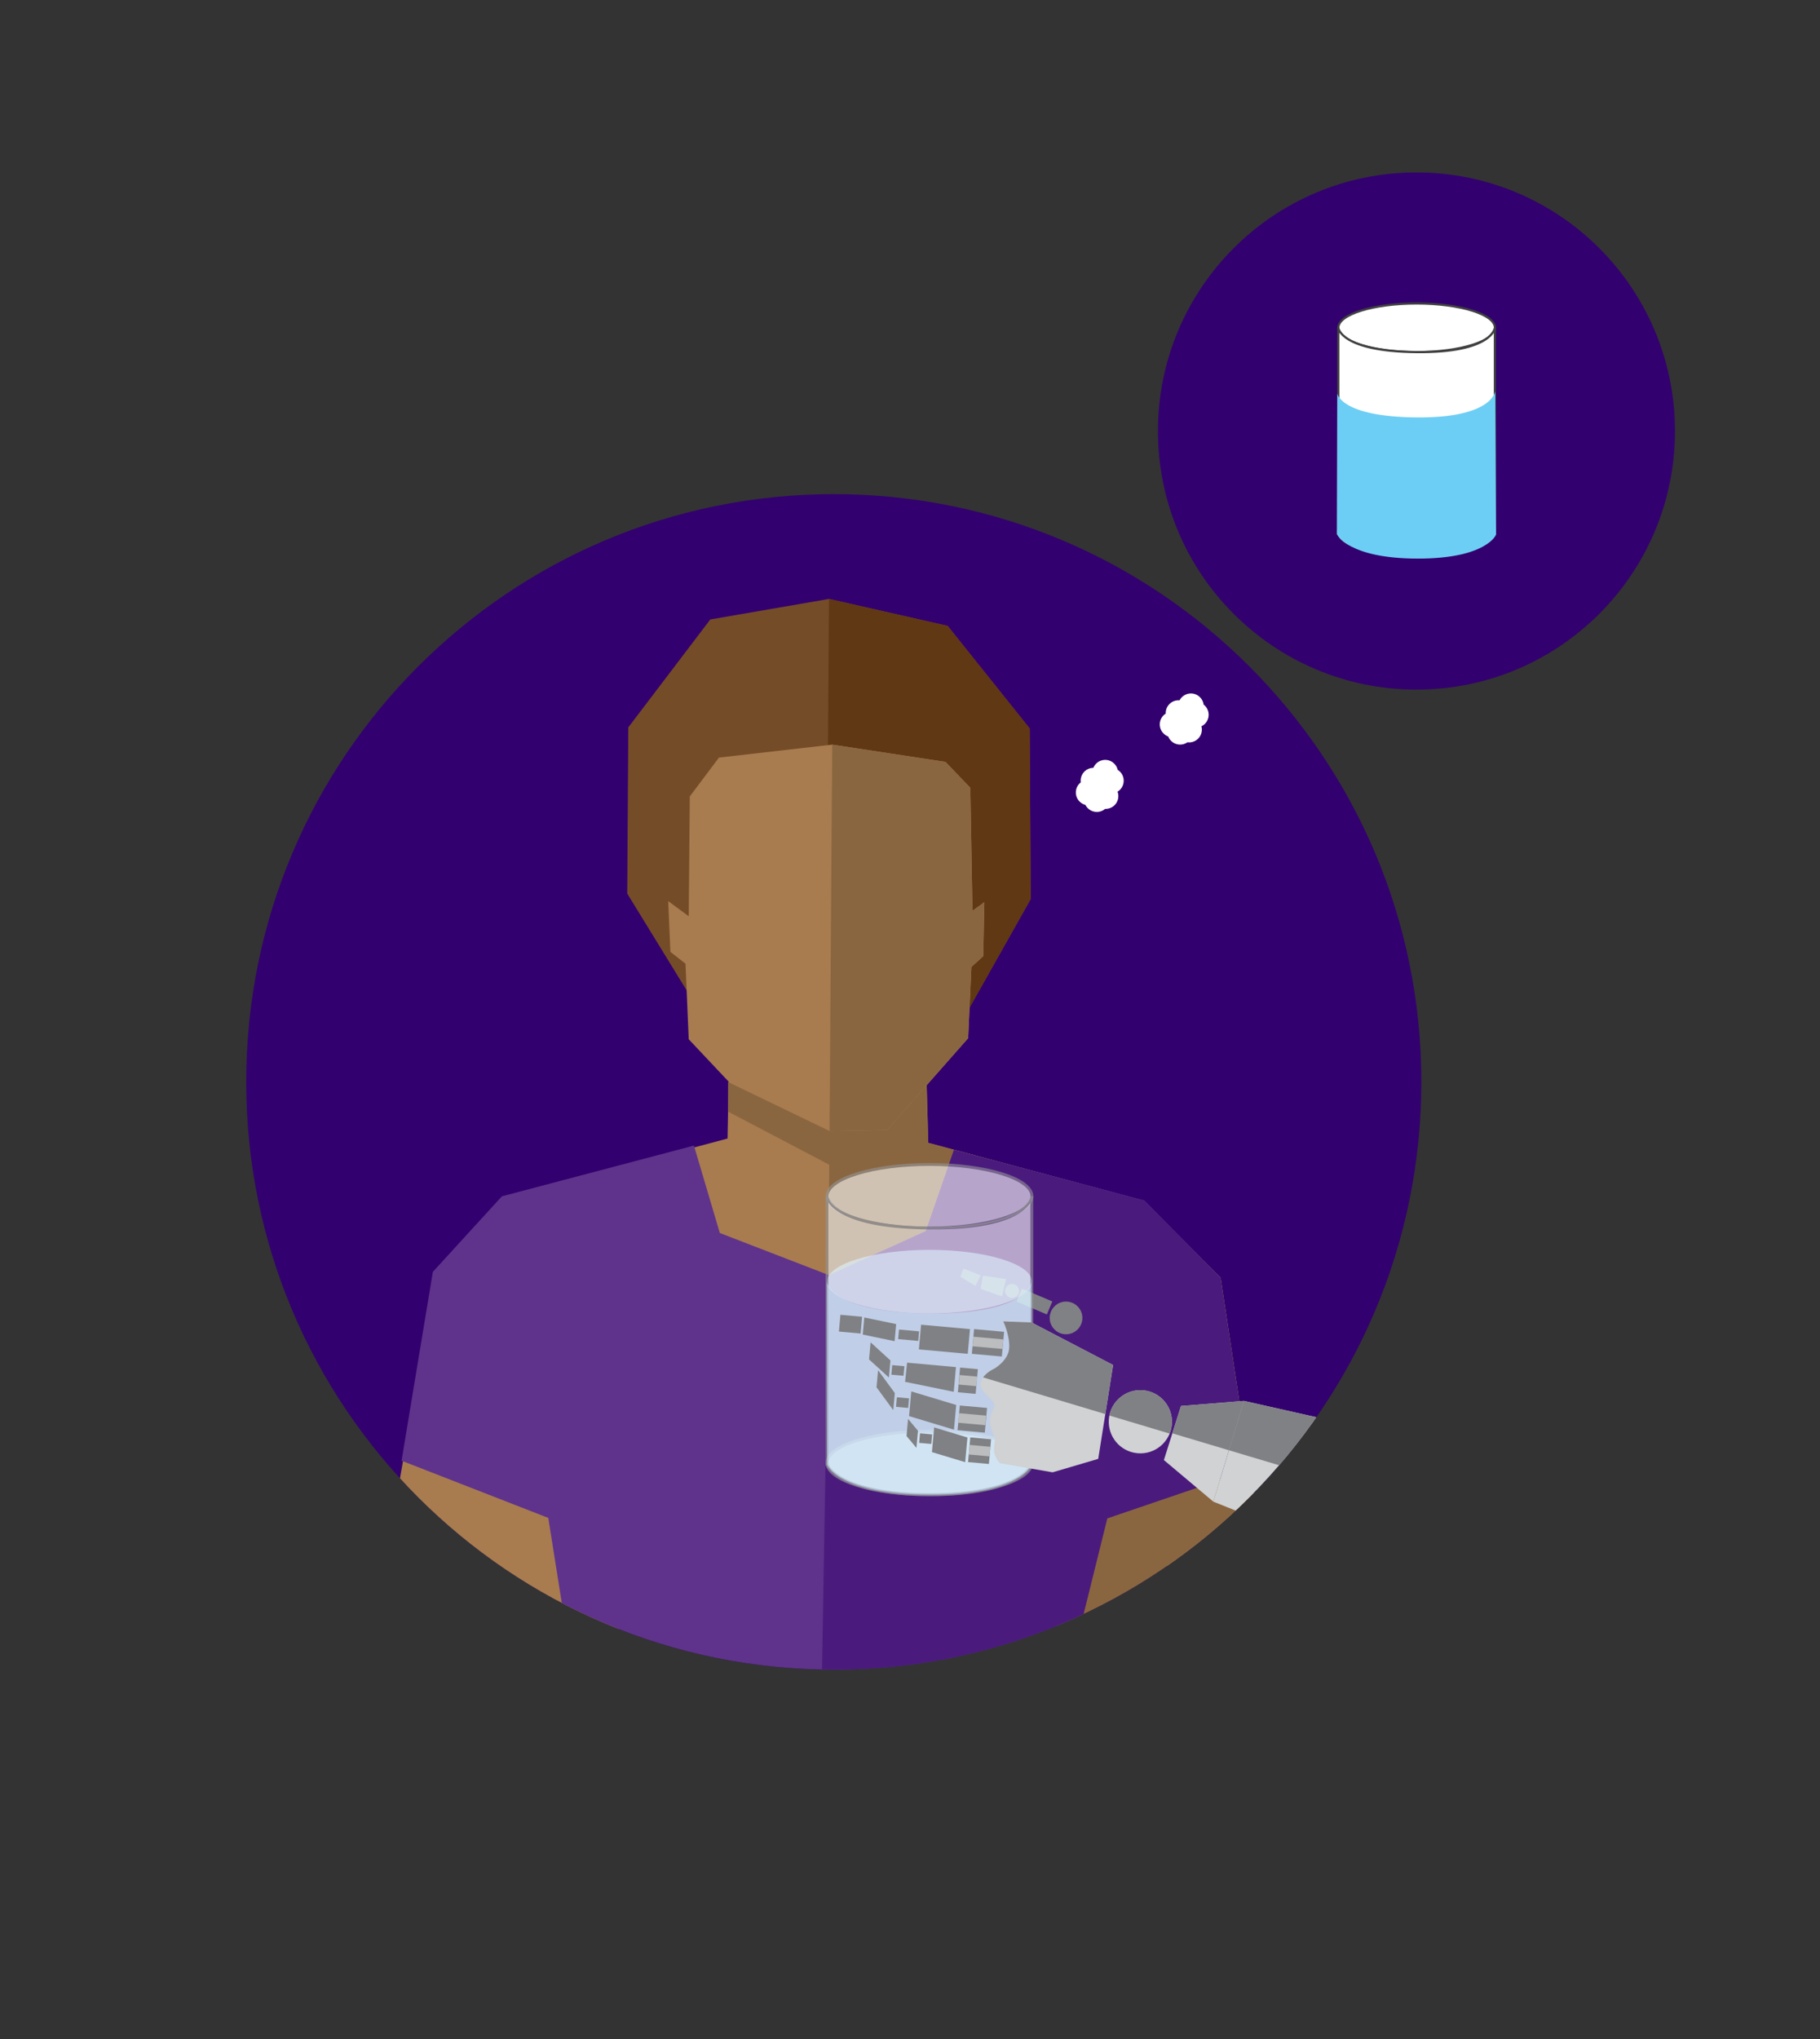 <?xml version="1.0" encoding="utf-8"?>
<!-- Generator: Adobe Illustrator 16.0.0, SVG Export Plug-In . SVG Version: 6.00 Build 0)  -->
<!DOCTYPE svg PUBLIC "-//W3C//DTD SVG 1.1//EN" "http://www.w3.org/Graphics/SVG/1.1/DTD/svg11.dtd">
<svg version="1.1" id="Layer_1" xmlns="http://www.w3.org/2000/svg" xmlns:xlink="http://www.w3.org/1999/xlink" x="0px" y="0px"
	 width="225px" height="252px" viewBox="0 0 225 252" enable-background="new 0 0 225 252" xml:space="preserve">
<rect x="0" y="0" width="225" height="252" fill="#333333" stroke="none"/>
<g>
	<path fill="#33006F" d="M175.715,133.709c0,40.117-32.521,72.639-72.639,72.639s-72.638-32.521-72.638-72.639
		s32.521-72.638,72.638-72.638S175.715,93.592,175.715,133.709"/>
	<path fill="#FFFFFF" d="M134.626,100.015c0.603,0.468,1.436,0.433,1.996-0.041c0.49,0.015,0.979-0.196,1.302-0.612
		c0.349-0.447,0.418-1.023,0.236-1.521c0.159-0.097,0.305-0.224,0.426-0.38c0.537-0.692,0.412-1.688-0.279-2.225
		c-0.043-0.033-0.086-0.063-0.131-0.092c-0.079-0.344-0.271-0.662-0.572-0.896c-0.69-0.537-1.687-0.412-2.224,0.28
		c-0.09,0.114-0.161,0.238-0.214,0.367c-0.466,0.006-0.926,0.217-1.234,0.612c-0.271,0.351-0.374,0.776-0.318,1.185
		c-0.103,0.078-0.195,0.172-0.278,0.277c-0.537,0.691-0.412,1.688,0.279,2.225c0.174,0.135,0.367,0.229,0.568,0.282
		C134.286,99.681,134.434,99.865,134.626,100.015"/>
	<path fill="#FFFFFF" d="M144.809,91.596c0.557,0.522,1.39,0.565,1.991,0.146c0.486,0.061,0.993-0.104,1.354-0.486
		c0.389-0.414,0.513-0.98,0.378-1.492c0.168-0.082,0.324-0.195,0.46-0.34c0.599-0.638,0.568-1.641-0.069-2.24
		c-0.039-0.037-0.08-0.071-0.122-0.104c-0.046-0.349-0.208-0.685-0.484-0.945c-0.639-0.6-1.642-0.568-2.241,0.069
		c-0.101,0.106-0.183,0.224-0.247,0.347c-0.465-0.039-0.942,0.127-1.286,0.494c-0.303,0.321-0.445,0.737-0.429,1.147
		c-0.109,0.069-0.211,0.153-0.304,0.251c-0.6,0.638-0.568,1.643,0.068,2.24c0.161,0.152,0.346,0.264,0.541,0.334
		C144.502,91.231,144.632,91.428,144.809,91.596"/>
	<path fill="#33006F" d="M207.071,53.271c0,17.65-14.308,31.959-31.959,31.959c-17.649,0-31.959-14.309-31.959-31.959
		c0-17.649,14.31-31.959,31.959-31.959C192.764,21.312,207.071,35.622,207.071,53.271"/>
	<g>
		<defs>
			<rect id="SVGID_1_" x="165.312" y="37.373" width="19.64" height="6.278"/>
		</defs>
		<clipPath id="SVGID_2_">
			<use xlink:href="#SVGID_1_"  overflow="visible"/>
		</clipPath>
		<path clip-path="url(#SVGID_2_)" fill="#FFFFFF" d="M184.817,40.512c0,1.66-4.336,3.005-9.685,3.005
			c-5.35,0-9.686-1.345-9.686-3.005c0-1.658,4.336-3.004,9.686-3.004C180.481,37.508,184.817,38.854,184.817,40.512"/>
		
			<ellipse clip-path="url(#SVGID_2_)" fill="none" stroke="#404041" stroke-width="0.269" stroke-miterlimit="10" cx="175.132" cy="40.512" rx="9.685" ry="3.005"/>
	</g>
	<path fill="#00B8F1" d="M184.817,48.584c0,1.658-4.336,3.004-9.685,3.004c-5.35,0-9.686-1.346-9.686-3.004
		c0-1.66,4.336-3.004,9.686-3.004C180.481,45.58,184.817,46.924,184.817,48.584"/>
	<g>
		<defs>
			<rect id="SVGID_3_" x="165.312" y="62.573" width="19.64" height="6.277"/>
		</defs>
		<clipPath id="SVGID_4_">
			<use xlink:href="#SVGID_3_"  overflow="visible"/>
		</clipPath>
		<path clip-path="url(#SVGID_4_)" fill="#FFFFFF" d="M184.817,65.712c0,1.659-4.336,3.004-9.685,3.004
			c-5.35,0-9.686-1.345-9.686-3.004s4.336-3.005,9.686-3.005C180.481,62.707,184.817,64.053,184.817,65.712"/>
		
			<ellipse clip-path="url(#SVGID_4_)" fill="none" stroke="#929497" stroke-width="0.269" stroke-miterlimit="10" cx="175.132" cy="65.712" rx="9.685" ry="3.004"/>
	</g>
	<g>
		<defs>
			<rect id="SVGID_5_" x="165.313" y="40.5" width="19.626" height="28.351"/>
		</defs>
		<clipPath id="SVGID_6_">
			<use xlink:href="#SVGID_5_"  overflow="visible"/>
		</clipPath>
		<path clip-path="url(#SVGID_6_)" fill="#FFFFFF" d="M184.806,65.869c0,0-1.042,2.869-9.673,2.847
			c-8.633-0.022-9.686-2.847-9.686-2.847V40.513c0,0,0.291,2.914,9.686,3.004c9.393,0.09,9.673-3.004,9.673-3.004V65.869z"/>
		<path clip-path="url(#SVGID_6_)" fill="none" stroke="#404041" stroke-width="0.268" stroke-miterlimit="10" d="M184.806,65.869
			c0,0-1.042,2.869-9.673,2.847c-8.633-0.022-9.686-2.847-9.686-2.847V40.513c0,0,0.291,2.914,9.686,3.004
			c9.393,0.09,9.673-3.004,9.673-3.004V65.869z"/>
	</g>
	<path fill="#6DCEF5" d="M184.952,66.06c0,0-1.112,2.998-9.743,2.976c-8.632-0.022-9.936-3.023-9.936-3.023l0.049-17.375
		c0,0,0.394,2.861,9.787,2.951c9.395,0.089,9.746-3.239,9.746-3.239L184.952,66.06z"/>
	<g>
		<defs>
			<path id="SVGID_7_" d="M30.438,133.709c0,40.117,32.521,72.639,72.638,72.639s72.638-32.521,72.638-72.639
				s-32.521-72.638-72.638-72.638S30.438,93.592,30.438,133.709"/>
		</defs>
		<clipPath id="SVGID_8_">
			<use xlink:href="#SVGID_7_"  overflow="visible"/>
		</clipPath>
		<polygon clip-path="url(#SVGID_8_)" fill="#A87C4F" points="47.882,191.529 53.935,157.384 62.471,148.048 89.946,140.712 
			90.213,126.041 114.354,126.307 114.754,141.245 141.438,148.398 150.899,157.918 156.102,192.195 70.353,202.026 		"/>
		<polygon clip-path="url(#SVGID_8_)" fill="#8A6640" points="102.652,125.968 114.354,126.307 114.755,141.245 141.437,148.398 
			150.899,157.917 156.101,192.195 133.105,201.804 102.15,191.927 		"/>
		<polygon clip-path="url(#SVGID_8_)" fill="#754C28" points="102.483,74.023 117.154,77.357 127.292,90.029 127.425,111.103 
			118.488,126.974 85.812,123.906 77.543,110.436 77.676,89.896 87.812,76.558 		"/>
		<polygon clip-path="url(#SVGID_8_)" fill="#603813" points="102.483,74.023 117.154,77.357 127.292,90.029 127.425,111.103 
			118.488,126.974 102.145,125.439 		"/>
		<polygon clip-path="url(#SVGID_8_)" fill="#A87C4F" points="85.145,128.441 84.745,119.105 82.878,117.639 82.61,111.369 
			85.145,113.236 85.277,98.432 88.88,93.631 102.884,92.029 116.889,94.163 119.956,97.364 120.223,112.569 121.689,111.502 
			121.557,118.172 120.09,119.506 119.688,128.309 109.686,139.645 95.947,139.911 		"/>
		<polygon clip-path="url(#SVGID_8_)" fill="#5F338B" points="102.46,157.588 114.464,152.119 117.933,142.115 141.474,148.385 
			150.476,157.721 154.077,181.462 136.472,187.464 129.577,215.281 72.146,215.06 67.782,187.598 49.644,180.529 53.512,157.188 
			62.047,147.852 85.788,141.582 88.989,152.386 		"/>
		<polygon clip-path="url(#SVGID_8_)" fill="#8A6640" points="102.884,92.029 116.889,94.164 119.956,97.364 120.223,112.569 
			121.689,111.502 121.557,118.172 120.09,119.504 119.688,128.308 109.686,139.645 102.551,139.783 		"/>
		<polygon clip-path="url(#SVGID_8_)" fill="#4A1B7D" points="102.449,157.641 114.453,152.172 117.933,142.116 141.466,148.373 
			150.899,157.917 154.5,181.658 136.895,187.66 130.001,215.479 101.471,215.256 		"/>
		<polygon clip-path="url(#SVGID_8_)" fill="#8A6640" points="102.652,139.826 90.014,133.729 90.014,137.388 102.792,144.096 		"/>
		<path clip-path="url(#SVGID_8_)" fill="#808184" d="M125.979,159.621c-0.043,0.476-0.463,0.826-0.938,0.783
			s-0.826-0.463-0.783-0.938s0.463-0.826,0.938-0.783S126.022,159.146,125.979,159.621"/>
		
			<rect x="125.926" y="159.924" transform="matrix(0.921 0.39 -0.39 0.921 72.739 -37.143)" clip-path="url(#SVGID_8_)" fill="#808184" width="4.072" height="1.742"/>
		<polygon clip-path="url(#SVGID_8_)" fill="#808184" points="123.879,160.226 121.229,159.294 121.515,157.666 124.376,158.074 		
			"/>
		<polygon clip-path="url(#SVGID_8_)" fill="#808184" points="120.608,158.926 118.714,157.795 119.118,156.785 121.233,157.613 		
			"/>
		<g opacity="0.6" clip-path="url(#SVGID_8_)">
			<g>
				<defs>
					<rect id="SVGID_9_" x="102.064" y="143.739" width="25.688" height="8.211"/>
				</defs>
				<clipPath id="SVGID_10_">
					<use xlink:href="#SVGID_9_"  overflow="visible"/>
				</clipPath>
				<path clip-path="url(#SVGID_10_)" fill="#FFFFFF" d="M127.576,147.845c0,2.17-5.672,3.929-12.668,3.929
					s-12.668-1.759-12.668-3.929s5.672-3.929,12.668-3.929S127.576,145.675,127.576,147.845"/>
				
					<ellipse clip-path="url(#SVGID_10_)" fill="none" stroke="#929497" stroke-width="0.352" stroke-miterlimit="10" cx="114.908" cy="147.845" rx="12.668" ry="3.929"/>
			</g>
		</g>
		<g opacity="0.6" clip-path="url(#SVGID_8_)">
			<g>
				<defs>
					<rect id="SVGID_11_" x="102.24" y="154.471" width="25.336" height="7.859"/>
				</defs>
				<clipPath id="SVGID_12_">
					<use xlink:href="#SVGID_11_"  overflow="visible"/>
				</clipPath>
				<path clip-path="url(#SVGID_12_)" fill="#ABE0F9" d="M127.576,158.401c0,2.17-5.672,3.929-12.668,3.929
					s-12.668-1.759-12.668-3.929s5.672-3.929,12.668-3.929S127.576,156.231,127.576,158.401"/>
			</g>
		</g>
		<g opacity="0.6" clip-path="url(#SVGID_8_)">
			<g>
				<defs>
					<rect id="SVGID_13_" x="102.064" y="176.699" width="25.688" height="8.211"/>
				</defs>
				<clipPath id="SVGID_14_">
					<use xlink:href="#SVGID_13_"  overflow="visible"/>
				</clipPath>
				<path clip-path="url(#SVGID_14_)" fill="#FFFFFF" d="M127.576,180.805c0,2.17-5.672,3.93-12.668,3.93s-12.668-1.76-12.668-3.93
					s5.672-3.929,12.668-3.929S127.576,178.635,127.576,180.805"/>
				
					<ellipse clip-path="url(#SVGID_14_)" fill="none" stroke="#929497" stroke-width="0.352" stroke-miterlimit="10" cx="114.908" cy="180.805" rx="12.668" ry="3.93"/>
			</g>
		</g>
		<g opacity="0.6" clip-path="url(#SVGID_8_)">
			<g>
				<defs>
					<rect id="SVGID_15_" x="102.065" y="147.827" width="25.671" height="37.082"/>
				</defs>
				<clipPath id="SVGID_16_">
					<use xlink:href="#SVGID_15_"  overflow="visible"/>
				</clipPath>
				<path clip-path="url(#SVGID_16_)" fill="#FFFFFF" d="M127.561,181.01c0,0-1.362,3.754-12.651,3.725
					c-11.29-0.029-12.668-3.725-12.668-3.725v-33.164c0,0,0.381,3.812,12.668,3.928c12.286,0.117,12.651-3.928,12.651-3.928V181.01z
					"/>
				<path clip-path="url(#SVGID_16_)" fill="none" stroke="#929497" stroke-width="0.351" stroke-miterlimit="10" d="
					M127.561,181.01c0,0-1.362,3.754-12.651,3.725c-11.29-0.029-12.668-3.725-12.668-3.725v-33.164c0,0,0.381,3.812,12.668,3.928
					c12.286,0.117,12.651-3.928,12.651-3.928V181.01z"/>
			</g>
		</g>
		<g opacity="0.6" clip-path="url(#SVGID_8_)">
			<g>
				<defs>
					<rect id="SVGID_17_" x="102.211" y="158.401" width="25.351" height="26.333"/>
				</defs>
				<clipPath id="SVGID_18_">
					<use xlink:href="#SVGID_17_"  overflow="visible"/>
				</clipPath>
				<path clip-path="url(#SVGID_18_)" fill="#C6E9FA" d="M127.561,181.01c0,0-1.362,3.754-12.651,3.725
					c-11.29-0.029-12.668-3.725-12.668-3.725l-0.03-22.609c0,0,0.381,3.812,12.668,3.931c12.287,0.117,12.653-3.931,12.653-3.931
					L127.561,181.01z"/>
			</g>
		</g>
		<path clip-path="url(#SVGID_8_)" fill="#D0D2D3" d="M144.867,176.066c-0.193,2.15-2.094,3.734-4.241,3.539
			c-2.149-0.194-3.733-2.094-3.539-4.242s2.094-3.732,4.241-3.538C143.478,172.02,145.062,173.918,144.867,176.066"/>
		<path clip-path="url(#SVGID_8_)" fill="#808184" d="M133.803,163.064c-0.102,1.111-1.083,1.93-2.194,1.83
			c-1.111-0.101-1.93-1.083-1.829-2.193c0.1-1.111,1.082-1.931,2.193-1.83C133.083,160.972,133.902,161.953,133.803,163.064"/>
		<path clip-path="url(#SVGID_8_)" fill="#D0D2D3" d="M137.605,168.701l-10.084-5.258l-3.488-0.133c0,0,0.812,1.702,0.731,3.264
			s-1.801,2.553-1.801,2.553s-1.507,0.648-1.729,1.773c-0.223,1.127,1.742,2.09,1.682,2.748c-0.059,0.657-0.358,0.631-0.51,1.643
			c-0.152,1.013,0.616,2.529,0.616,2.529s-0.218,1.067-0.099,1.742c0.12,0.674,0.671,1.268,0.671,1.268l6.534,1.134l5.642-1.662
			L137.605,168.701z"/>
		
			<rect x="120.24" y="164.433" transform="matrix(0.996 0.09 -0.09 0.996 15.46 -10.333)" clip-path="url(#SVGID_8_)" fill="#808184" width="3.726" height="3.065"/>
		
			<rect x="113.715" y="163.979" transform="matrix(0.996 0.09 -0.09 0.996 15.372 -9.837)" clip-path="url(#SVGID_8_)" fill="#808184" width="6.065" height="3.065"/>
		<polygon clip-path="url(#SVGID_8_)" fill="#808184" points="117.936,176.691 112.385,175.019 112.661,171.967 118.212,173.64 		
			"/>
		<polygon clip-path="url(#SVGID_8_)" fill="#808184" points="119.322,180.709 115.21,179.468 115.486,176.416 119.599,177.656 		
			"/>
		<polygon clip-path="url(#SVGID_8_)" fill="#808184" points="117.906,172.012 111.894,170.78 112.143,168.413 118.183,168.961 		
			"/>
		<polygon clip-path="url(#SVGID_8_)" fill="#808184" points="110.598,165.756 106.659,164.937 106.85,162.826 110.789,163.646 		
			"/>
		<polygon clip-path="url(#SVGID_8_)" fill="#808184" points="109.89,170.247 107.437,168.01 107.628,165.898 110.081,168.137 		"/>
		<polygon clip-path="url(#SVGID_8_)" fill="#808184" points="110.431,174.278 108.362,171.457 108.554,169.346 110.621,172.168 		
			"/>
		<polygon clip-path="url(#SVGID_8_)" fill="#808184" points="113.297,178.942 112.072,177.479 112.262,175.369 113.488,176.832 		
			"/>
		
			<rect x="120.24" y="165.373" transform="matrix(0.996 0.09 -0.09 0.996 15.456 -10.33)" clip-path="url(#SVGID_8_)" fill="#BBBDBF" width="3.727" height="1.187"/>
		
			<rect x="111.062" y="164.426" transform="matrix(0.996 0.09 -0.09 0.996 15.321 -9.445)" clip-path="url(#SVGID_8_)" fill="#808184" width="2.494" height="1.186"/>
		
			<rect x="110.239" y="168.773" transform="matrix(0.996 0.09 -0.09 0.996 15.695 -9.303)" clip-path="url(#SVGID_8_)" fill="#808184" width="1.508" height="1.186"/>
		
			<rect x="110.814" y="172.747" transform="matrix(0.996 0.09 -0.09 0.996 16.055 -9.339)" clip-path="url(#SVGID_8_)" fill="#808184" width="1.508" height="1.186"/>
		
			<rect x="113.67" y="177.198" transform="matrix(0.996 0.09 -0.09 0.996 16.468 -9.578)" clip-path="url(#SVGID_8_)" fill="#808184" width="1.508" height="1.186"/>
		
			<rect x="103.779" y="162.611" transform="matrix(0.996 0.09 -0.09 0.996 15.168 -8.804)" clip-path="url(#SVGID_8_)" fill="#808184" width="2.689" height="2.079"/>
		
			<rect x="118.549" y="169.099" transform="matrix(0.996 0.09 -0.09 0.996 15.838 -10.074)" clip-path="url(#SVGID_8_)" fill="#808184" width="2.203" height="3.065"/>
		
			<rect x="118.548" y="170.038" transform="matrix(0.996 0.09 -0.09 0.996 15.867 -10.089)" clip-path="url(#SVGID_8_)" fill="#BBBDBF" width="2.189" height="1.187"/>
		
			<rect x="118.484" y="173.853" transform="matrix(0.996 0.09 -0.09 0.996 16.294 -10.116)" clip-path="url(#SVGID_8_)" fill="#808184" width="3.381" height="3.064"/>
		
			<rect x="118.483" y="174.792" transform="matrix(0.996 0.09 -0.09 0.996 16.27 -10.102)" clip-path="url(#SVGID_8_)" fill="#BBBDBF" width="3.375" height="1.186"/>
		
			<rect x="119.819" y="177.739" transform="matrix(0.996 0.09 -0.09 0.996 16.611 -10.164)" clip-path="url(#SVGID_8_)" fill="#808184" width="2.585" height="3.065"/>
		
			<rect x="119.819" y="178.678" transform="matrix(0.996 0.09 -0.09 0.996 16.618 -10.168)" clip-path="url(#SVGID_8_)" fill="#BBBDBF" width="2.584" height="1.186"/>
		<polygon clip-path="url(#SVGID_8_)" fill="#D0D2D3" points="153.78,173.139 167.648,176.26 163.323,190.743 159.556,189.35 
			153.901,187.148 150,185.589 		"/>
		<polygon clip-path="url(#SVGID_8_)" fill="#D0D2D3" points="153.78,173.139 146,173.764 143.888,180.451 150,185.589 		"/>
		<polygon clip-path="url(#SVGID_8_)" fill="#808184" points="153.78,173.139 167.648,176.26 165.545,183.305 151.928,179.238 
			151.929,179.238 		"/>
		<polygon clip-path="url(#SVGID_8_)" fill="#808184" points="153.78,173.139 146,173.764 144.93,177.146 151.928,179.238 		"/>
		<path clip-path="url(#SVGID_8_)" fill="#808184" d="M144.867,176.066c-0.034,0.392-0.127,0.765-0.267,1.111l-7.453-2.231
			c0.385-1.933,2.175-3.304,4.181-3.121C143.478,172.02,145.062,173.918,144.867,176.066"/>
		<path clip-path="url(#SVGID_8_)" fill="#808184" d="M137.605,168.701l-10.084-5.258l-3.488-0.133c0,0,0.812,1.702,0.731,3.264
			s-1.801,2.553-1.801,2.553s-0.918,0.395-1.426,1.104l15.108,4.535L137.605,168.701z"/>
	</g>
</g>
</svg>

